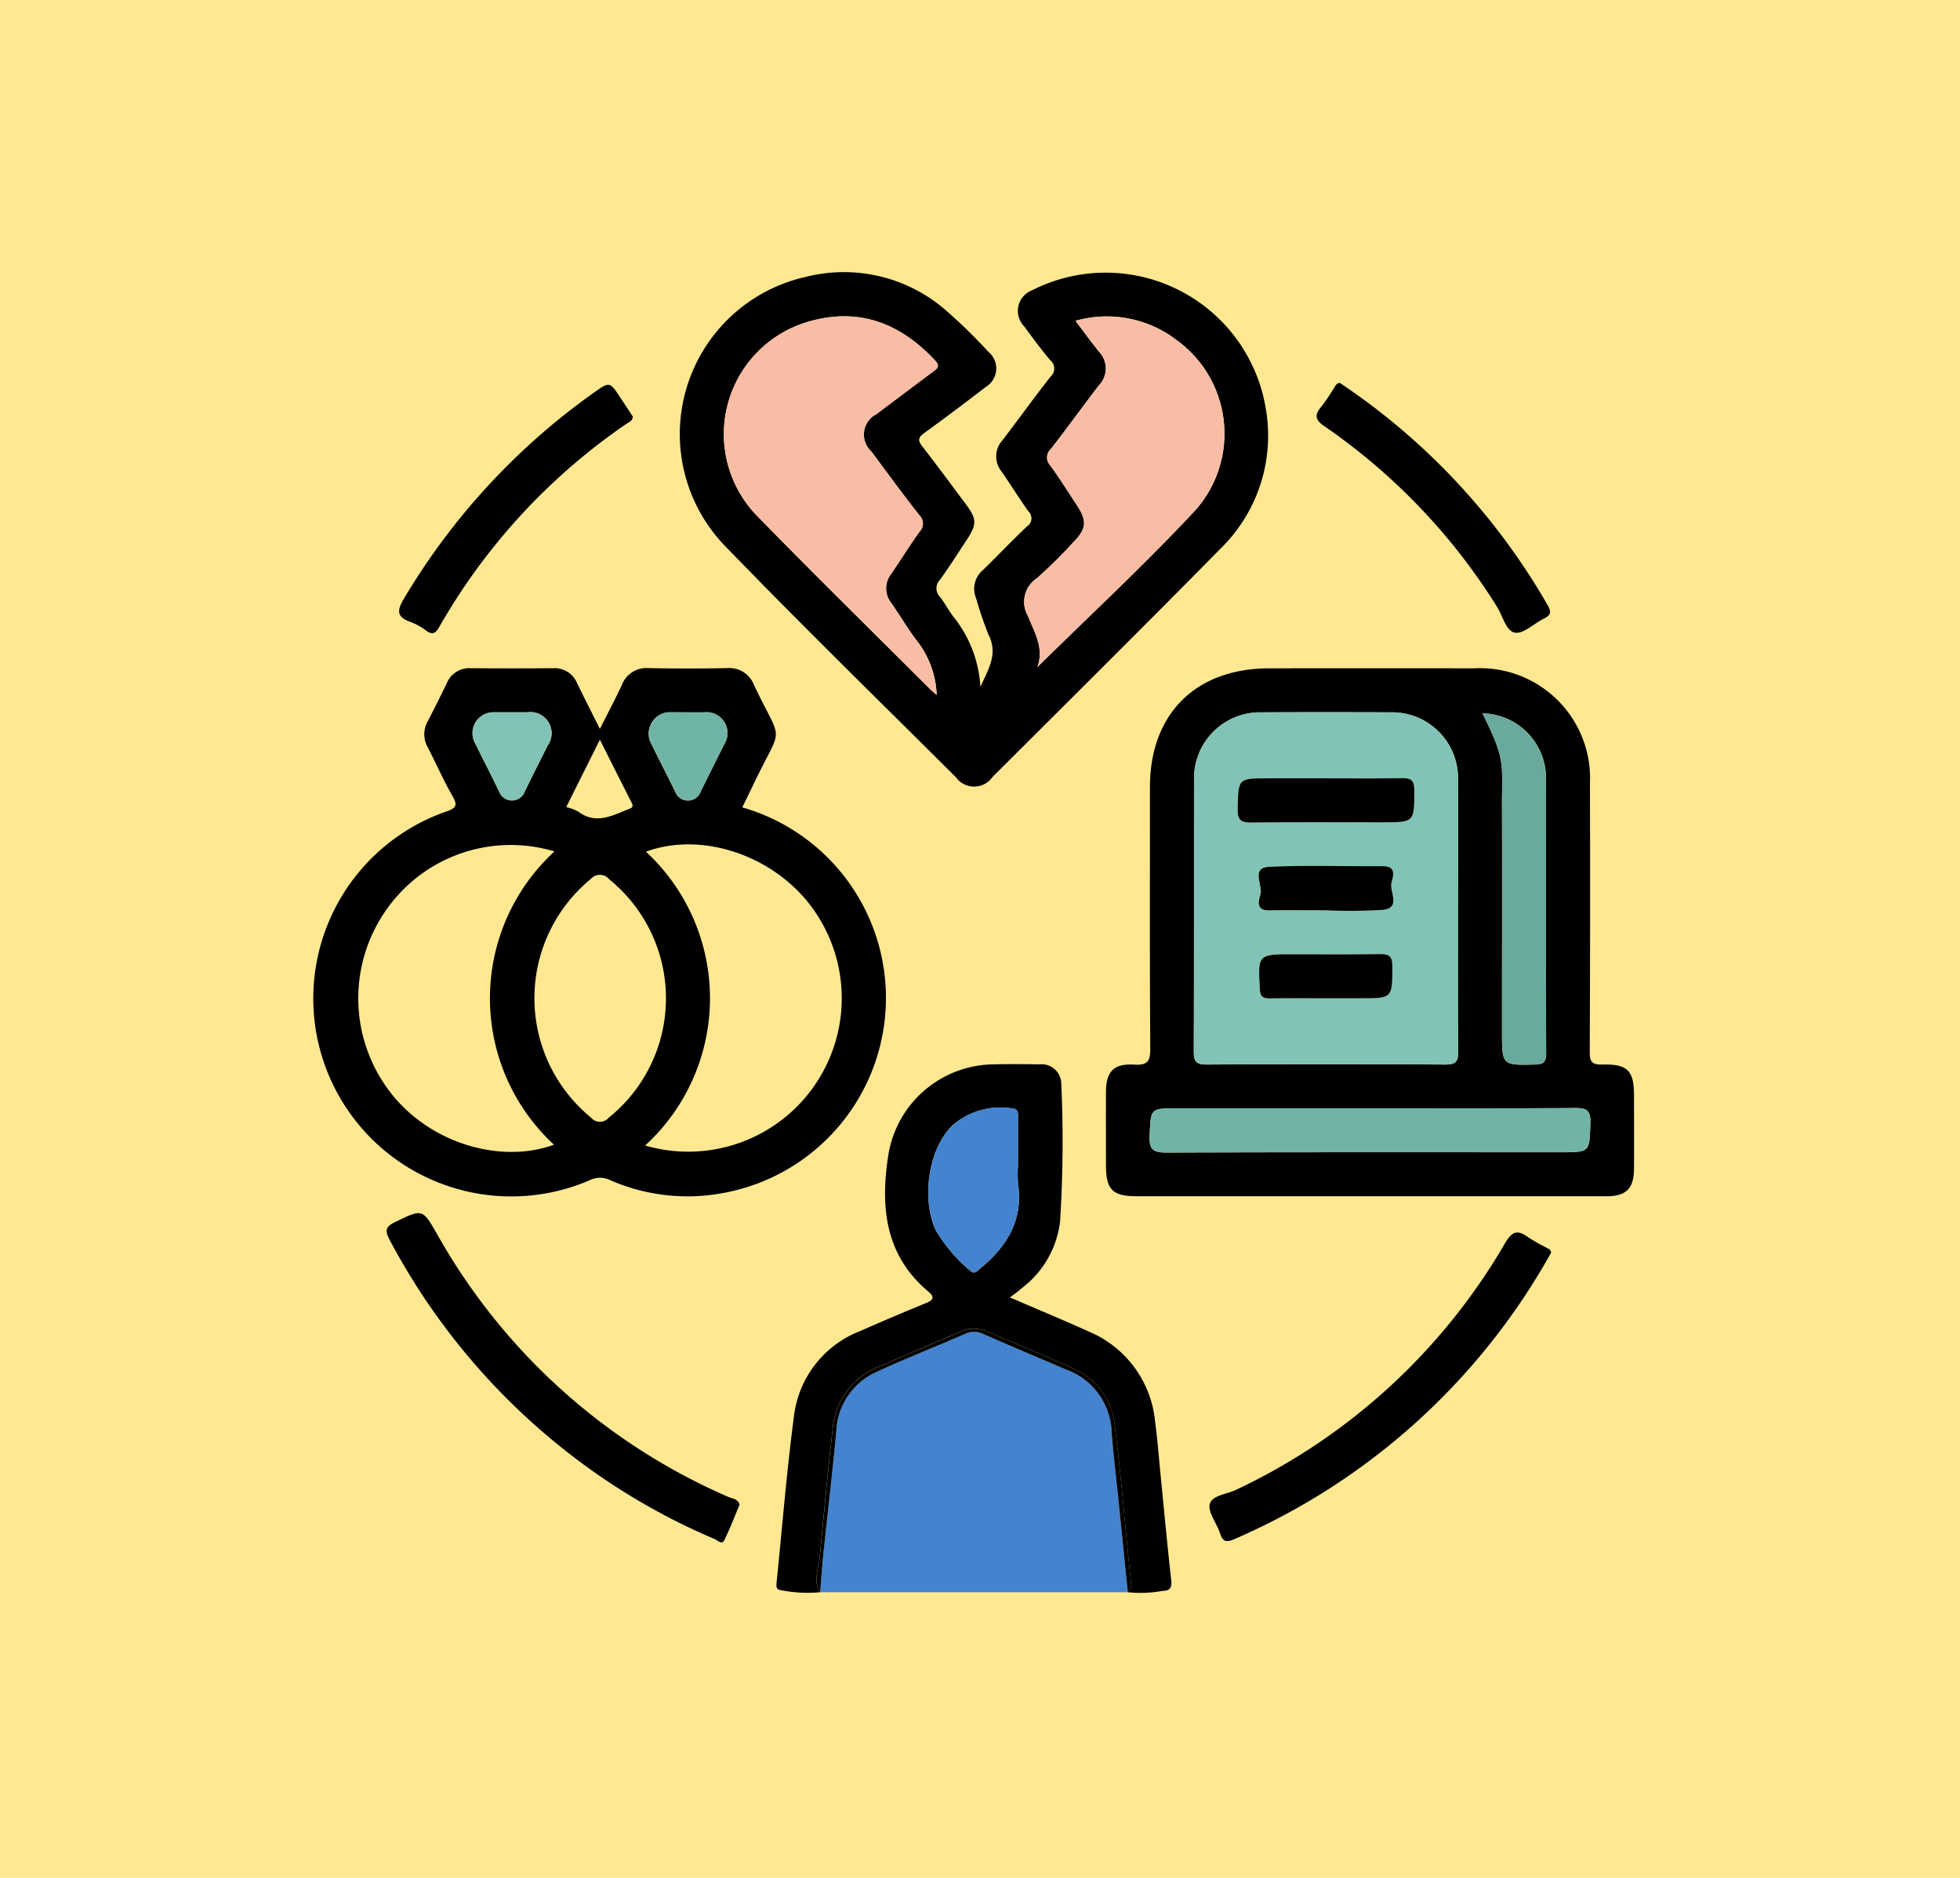 <svg xmlns="http://www.w3.org/2000/svg" xmlns:xlink="http://www.w3.org/1999/xlink" width="144" height="138" viewBox="0 0 144 138">
  <defs>
    <clipPath id="clip-path">
      <rect id="Rectangle_45266" data-name="Rectangle 45266" width="97.055" height="97.101" fill="none"/>
    </clipPath>
  </defs>
  <g id="_9" data-name="9" transform="translate(-698 -4474.297)">
    <g id="Group_165391" data-name="Group 165391" transform="translate(161 3186.297)">
      <rect id="Rectangle_40797" data-name="Rectangle 40797" width="144" height="138" transform="translate(537 1288)" fill="#ffe891"/>
    </g>
    <g id="Group_174956" data-name="Group 174956" transform="translate(721 4494.297)">
      <g id="Group_174956-2" data-name="Group 174956" transform="translate(0 0)" clip-path="url(#clip-path)">
        <path id="Path_182794" data-name="Path 182794" d="M20.373,74.143a1.641,1.641,0,0,1,1.425,0,14.135,14.135,0,0,0,7.983,1.019,14.57,14.57,0,0,0,1.752-28.4c.316-.648.613-1.247.9-1.849,2.105-4.394,2.088-2.65-.037-7.146a1.942,1.942,0,0,0-1.982-1.239q-2.877.056-5.755,0a1.935,1.935,0,0,0-1.976,1.25c-.476,1.027-1.01,2.026-1.61,3.217-.623-1.247-1.155-2.294-1.67-3.35a1.785,1.785,0,0,0-1.754-1.111q-3.029.024-6.058,0a1.787,1.787,0,0,0-1.763,1.1c-.457.936-.914,1.873-1.4,2.794a1.933,1.933,0,0,0,0,1.921c.618,1.193,1.153,2.432,1.825,3.593.41.711.218.883-.48,1.13a14.546,14.546,0,1,0,10.6,27.07m1.336-4.561a.845.845,0,0,1-1.292-.026A11.335,11.335,0,0,1,20.4,52.029a.887.887,0,0,1,1.369.029,11.253,11.253,0,0,1-.065,17.523m4.312-29.8c.5-.013,1.008,0,1.512,0h1.21a1.533,1.533,0,0,1,1.474,2.336c-.581,1.174-1.177,2.34-1.749,3.519a.992.992,0,0,1-1.837.021c-.615-1.27-1.274-2.518-1.884-3.789a1.584,1.584,0,0,1,1.274-2.084M36.415,53.8A11.275,11.275,0,0,1,24.4,71.61a14.676,14.676,0,0,0,.057-21.59c4-1.469,9.085.165,11.961,3.78M21.073,41.787c.827,1.644,1.579,3.147,2.34,4.645.163.322-.021.375-.269.474-1.2.476-2.376,1.13-3.653.17a3.639,3.639,0,0,0-.89-.335l2.473-4.955m-7.761-2.011c.437,0,.875,0,1.312,0h1.11a1.558,1.558,0,0,1,1.5,2.448c-.57,1.144-1.156,2.28-1.708,3.432a.995.995,0,0,1-1.838-.022c-.586-1.211-1.2-2.406-1.8-3.613a1.534,1.534,0,0,1,1.42-2.245m-7.7,27.836a11.3,11.3,0,0,1-.19-13.373A11.146,11.146,0,0,1,17.736,50,14.656,14.656,0,0,0,17.7,71.552c-3.8,1.4-9.112,0-12.092-3.94" transform="translate(0 -7.43)"/>
        <path id="Path_182795" data-name="Path 182795" d="M109.6,65.663c-.774.021-.933-.21-.929-.949q.045-9.845.015-19.689a8.087,8.087,0,0,0-8.511-8.478q-7.522-.01-15.044,0c-5.407,0-8.77,3.346-8.771,8.724,0,6.4-.022,12.79.023,19.184.007.945-.17,1.276-1.181,1.215-1.522-.092-2.069.517-2.074,2.031-.006,1.784,0,3.567,0,5.352,0,1.8.479,2.288,2.252,2.289H92.549q8.682,0,17.366,0c1.443,0,2-.572,2.01-2.024.008-1.784,0-3.567,0-5.352,0-1.852-.456-2.349-2.321-2.3m-4.151-21.227c.013,6.8,0,13.6.017,20.4,0,.6-.159.812-.791.826-2.452.055-2.452.078-2.452-2.387,0-5.452.012-10.9,0-16.357-.01-3.482.3-3.564-1.436-7.062a4.764,4.764,0,0,1,4.667,4.584M79.6,44.783a4.85,4.85,0,0,1,4.95-5q4.746-.022,9.492,0a4.841,4.841,0,0,1,4.949,5c.013,3.264,0,6.529,0,9.793,0,3.366-.018,6.731.015,10.1.007.715-.13.993-.928.989q-8.785-.053-17.569,0c-.8,0-.933-.268-.93-.986.025-6.63.009-13.26.018-19.891m26.947,27.324c-9.653,0-19.306-.014-28.958.021-.934,0-1.291-.169-1.251-1.191.083-2.06.022-2.063,2.071-2.063H92.536c5.011,0,10.022.019,15.034-.018.842-.006,1.179.144,1.149,1.087-.068,2.163-.014,2.164-2.171,2.164" transform="translate(-14.874 -7.433)"/>
        <path id="Path_182796" data-name="Path 182796" d="M54.1,37.108a1.654,1.654,0,0,0,2.712-.022c5.6-5.589,11.223-11.159,16.771-16.8a11.6,11.6,0,0,0,3.294-10.267,11.922,11.922,0,0,0-17.141-8.7,1.626,1.626,0,0,0-.6,2.675c.616.842,1.236,1.683,1.909,2.479a.786.786,0,0,1,.024,1.2c-1.207,1.533-2.344,3.121-3.531,4.671a1.766,1.766,0,0,0-.07,2.312c.673.966,1.29,1.971,1.974,2.928a.7.7,0,0,1-.109,1.1c-1.1,1.045-2.144,2.142-3.225,3.2a1.794,1.794,0,0,0-.507,2.1,26.512,26.512,0,0,0,.909,2.667c.692,1.363.045,2.422-.6,3.826a9.05,9.05,0,0,0-1.886-5.035c-.407-.488-.689-1.079-1.083-1.58a.887.887,0,0,1-.01-1.244c.691-.952,1.321-1.949,1.968-2.932.762-1.157.756-1.538-.058-2.633-1.065-1.431-2.125-2.865-3.217-4.275-.323-.417-.279-.636.143-.942q2.287-1.661,4.524-3.39a1.588,1.588,0,0,0,.2-2.6,39.623,39.623,0,0,0-2.957-2.9A11.4,11.4,0,0,0,43.077.349a11.838,11.838,0,0,0-5.748,19.958c5.5,5.685,11.166,11.214,16.769,16.8M60.054,22.5a35.775,35.775,0,0,0,2.587-2.548c1.091-1.1,1.148-1.631.311-2.9-.629-.954-1.235-1.926-1.91-2.846a.847.847,0,0,1,.053-1.22c1.2-1.537,2.335-3.123,3.525-4.669a1.779,1.779,0,0,0,.01-2.466c-.568-.7-1.1-1.438-1.732-2.276A8.426,8.426,0,0,1,70.375,5.03a8.481,8.481,0,0,1,1.376,12.414c-3.7,3.986-7.711,7.688-11.656,11.583.525-1.416-.241-2.6-.7-3.779a2.067,2.067,0,0,1,.661-2.75M43.392,3.605c3.651-1.022,6.665.179,9.188,2.887.417.447.129.613-.183.846q-2.06,1.54-4.114,3.091a1.68,1.68,0,0,0-.385,2.746c1.161,1.568,2.313,3.144,3.519,4.676a.85.85,0,0,1,.022,1.221c-.724,1.011-1.379,2.072-2.084,3.1a1.725,1.725,0,0,0,.01,2.149c.612.885,1.162,1.815,1.806,2.676A6.874,6.874,0,0,1,52.7,31.064c-.179-.151-.313-.25-.429-.366-4.237-4.236-8.516-8.429-12.7-12.719A8.606,8.606,0,0,1,43.392,3.605" transform="translate(-6.881 0)"/>
        <path id="Path_182797" data-name="Path 182797" d="M68.187,105.121a5.073,5.073,0,0,0-3.346-4.6c-2.035-.871-4.077-1.725-6.1-2.617a1.515,1.515,0,0,0-1.337,0c-2.15.942-4.342,1.791-6.469,2.782a4.972,4.972,0,0,0-2.979,4.332c-.28,3.028-.64,6.049-.955,9.073-.1.932-.156,1.867-.233,2.8H69.374q-.364-3.592-.73-7.182c-.156-1.529-.35-3.057-.458-4.591" transform="translate(-9.512 -19.882)" fill="#4483d0"/>
        <path id="Path_182798" data-name="Path 182798" d="M70.966,103.317c-.134-1.339-.233-2.682-.413-4.015A7.986,7.986,0,0,0,65.7,92.719c-1.814-.823-3.656-1.584-5.811-2.515a17.953,17.953,0,0,0,1.444-1.162,7.2,7.2,0,0,0,2.242-4.413,93.851,93.851,0,0,0,.087-10.187,1.443,1.443,0,0,0-1.6-1.364c-1.144-.022-2.289-.027-3.433,0a7.918,7.918,0,0,0-7.651,6.532c-.616,3.8-.332,7.42,2.9,10.15.5.419.4.633-.166.865q-2.424.992-4.822,2.05a7.685,7.685,0,0,0-4.862,6.229c-.537,4.066-.863,8.16-1.281,12.241-.029.286-.045.543.348.577a10,10,0,0,0,2.85.147h0c-.542-.836-.112-1.718-.033-2.544.3-3.146.589-6.294.95-9.433a5.4,5.4,0,0,1,3.431-4.616c1.976-.856,3.959-1.7,5.937-2.55a2.436,2.436,0,0,1,2.041,0c2.105.9,4.235,1.747,6.3,2.72a5.041,5.041,0,0,1,3.006,4.045c.487,3.836.782,7.694,1.194,11.538a.877.877,0,0,1-.219.84,8.9,8.9,0,0,0,2.552-.1c.571,0,.7-.268.633-.83-.286-2.54-.519-5.086-.773-7.629M57.744,88.047c-.263.217-.481.525-.832.143A11.354,11.354,0,0,1,54.406,85.2c-1.048-2.418-.448-6.052,1.323-7.692a5.407,5.407,0,0,1,4.33-1.191c.512.035.418.44.421.758.009,1.144,0,2.288,0,3.432a10.307,10.307,0,0,0,.01,1.412c.371,2.629-.825,4.537-2.749,6.131" transform="translate(-8.692 -14.86)"/>
        <path id="Path_182799" data-name="Path 182799" d="M69.525,116c-.412-3.844-.707-7.7-1.194-11.538a5.039,5.039,0,0,0-3.006-4.045c-2.069-.973-4.2-1.823-6.3-2.72a2.436,2.436,0,0,0-2.041,0c-1.978.852-3.961,1.694-5.937,2.55a5.4,5.4,0,0,0-3.43,4.616c-.361,3.139-.647,6.288-.95,9.433-.08.825-.51,1.708.033,2.544.076-.933.136-1.868.233-2.8.315-3.026.675-6.046.955-9.074a4.972,4.972,0,0,1,2.979-4.332c2.127-.991,4.318-1.84,6.468-2.782a1.515,1.515,0,0,1,1.337,0c2.026.892,4.068,1.746,6.1,2.617a5.074,5.074,0,0,1,3.345,4.6c.109,1.533.3,3.061.458,4.592q.364,3.591.73,7.181a.879.879,0,0,0,.218-.84" transform="translate(-9.443 -19.825)"/>
        <path id="Path_182800" data-name="Path 182800" d="M31.872,107.653A45.1,45.1,0,0,1,10.516,88.387c-1.1-1.917-1.082-1.9-3.076-.938-.7.334-.817.6-.429,1.328a48.823,48.823,0,0,0,12.9,15.476A47.8,47.8,0,0,0,30.9,110.765c.206.088.517.438.695.079.417-.84.749-1.722,1.123-2.608-.108-.44-.544-.449-.847-.583" transform="translate(-1.382 -17.657)"/>
        <path id="Path_182801" data-name="Path 182801" d="M107.426,89.7a12.832,12.832,0,0,1-1.314-.744c-.766-.561-1.175-.514-1.716.412a44.98,44.98,0,0,1-19.761,18.128c-.683.329-1.777.41-1.938,1.052-.152.607.511,1.4.746,2.129.2.629.448.718,1.074.441a48.73,48.73,0,0,0,22.877-20.375c.119-.2.234-.408.363-.633.045-.246-.166-.316-.332-.411" transform="translate(-16.815 -18.018)"/>
        <path id="Path_182802" data-name="Path 182802" d="M93.154,13.418a44.881,44.881,0,0,1,12.66,13.258c.424.672.66,1.8,1.322,1.894.639.1,1.393-.681,2.119-1.03.507-.244.57-.481.278-.985a48.941,48.941,0,0,0-14.8-16.02c-.165-.114-.332-.224-.475-.32-.276.039-.337.251-.445.409a15.742,15.742,0,0,1-.906,1.334c-.523.617-.474.967.243,1.459" transform="translate(-18.826 -2.078)"/>
        <path id="Path_182803" data-name="Path 182803" d="M8.764,27.816a4.522,4.522,0,0,1,1.145.629c.479.354.7.222.981-.264A45.218,45.218,0,0,1,24.649,13.253c.183-.127.443-.2.457-.531-.295-.448-.608-.925-.922-1.4-.777-1.174-.778-1.175-1.952-.342A49.58,49.58,0,0,0,8.313,26.072c-.531.884-.594,1.369.451,1.744" transform="translate(-1.615 -2.114)"/>
        <path id="Path_182804" data-name="Path 182804" d="M16.682,46.462a1,1,0,0,0,1.839.022c.551-1.152,1.138-2.288,1.707-3.432a1.557,1.557,0,0,0-1.5-2.448h-1.11c-.437,0-.875,0-1.312,0a1.534,1.534,0,0,0-1.42,2.245c.592,1.207,1.21,2.4,1.8,3.613" transform="translate(-2.992 -8.258)" fill="#81c3b6"/>
        <path id="Path_182805" data-name="Path 182805" d="M32.923,46.48a.993.993,0,0,0,1.838-.022c.57-1.179,1.167-2.345,1.748-3.519A1.533,1.533,0,0,0,35.034,40.6h-1.21c-.5,0-1.009-.01-1.512,0a1.583,1.583,0,0,0-1.273,2.083c.609,1.272,1.269,2.52,1.883,3.79" transform="translate(-6.291 -8.258)" fill="#70b4a7"/>
        <path id="Path_182806" data-name="Path 182806" d="M82.16,66.485q8.784-.053,17.568,0c.8,0,.935-.273.928-.989-.033-3.366-.014-6.731-.015-10.1,0-3.264.01-6.529,0-9.793a4.841,4.841,0,0,0-4.95-5q-4.745-.022-9.491,0a4.851,4.851,0,0,0-4.95,5c-.01,6.63.006,13.26-.018,19.89,0,.718.135.991.93.986m11.3-4.868h-2.52c-1.378,0-2.755-.014-4.133.006-.488.007-.7-.109-.733-.663-.143-2.578-.162-2.577,2.443-2.577,2.117,0,4.233.022,6.35-.013.664-.011.94.125.939.872,0,2.374.03,2.374-2.347,2.374m1.662-6.5a38.2,38.2,0,0,1-4.23.035c-1.377,0-2.755-.02-4.132.006-1.044.02-.727-.8-.631-1.205.16-.681-.719-1.923.625-1.991,2.782-.139,5.575-.028,8.364-.049,1.044-.008.727.8.631,1.206-.16.68.723,1.847-.626,2M86.7,45.452H90.94c1.849,0,3.7.024,5.546-.013.66-.013.943.119.942.869,0,2.376.032,2.376-2.347,2.376-3.194,0-6.386-.018-9.579.014-.738.007-1.064-.115-1.048-.972.044-2.274,0-2.275,2.25-2.275" transform="translate(-16.522 -8.257)" fill="#81c3b6"/>
        <path id="Path_182807" data-name="Path 182807" d="M108.387,77.107c-5.011.037-10.023.018-15.034.018H79.228c-2.05,0-1.989,0-2.072,2.062-.041,1.022.317,1.195,1.251,1.191,9.652-.033,19.3-.021,28.957-.021,2.157,0,2.1,0,2.171-2.164.03-.943-.307-1.094-1.149-1.087" transform="translate(-15.692 -15.683)" fill="#71b4a7"/>
        <path id="Path_182808" data-name="Path 182808" d="M109.284,47.756c.016,5.452,0,10.9,0,16.357,0,2.465,0,2.442,2.452,2.387.632-.014.793-.229.792-.826-.018-6.8,0-13.6-.018-20.4a4.763,4.763,0,0,0-4.667-4.584c1.737,3.5,1.426,3.58,1.436,7.062" transform="translate(-21.935 -8.276)" fill="#6aa99d"/>
        <path id="Path_182809" data-name="Path 182809" d="M53.091,31.525c.116.116.25.214.429.366A6.866,6.866,0,0,0,52,27.822c-.644-.86-1.194-1.79-1.806-2.676A1.724,1.724,0,0,1,50.181,23c.7-1.025,1.359-2.086,2.083-3.1a.849.849,0,0,0-.022-1.22c-1.207-1.533-2.358-3.108-3.519-4.676a1.679,1.679,0,0,1,.386-2.746c1.365-1.038,2.74-2.064,4.114-3.092.312-.233.6-.4.183-.845-2.523-2.708-5.538-3.91-9.189-2.888a8.607,8.607,0,0,0-3.822,14.374c4.181,4.29,8.459,8.484,12.7,12.719" transform="translate(-7.706 -0.828)" fill="#f8bda4"/>
        <path id="Path_182810" data-name="Path 182810" d="M66.556,29.86c3.945-3.895,7.953-7.6,11.655-11.583A8.479,8.479,0,0,0,76.836,5.863a8.426,8.426,0,0,0-7.477-1.455c.635.838,1.164,1.573,1.732,2.276a1.779,1.779,0,0,1-.01,2.466c-1.19,1.545-2.325,3.132-3.525,4.669a.846.846,0,0,0-.053,1.22c.676.92,1.281,1.893,1.91,2.846.837,1.269.78,1.8-.311,2.9a35.6,35.6,0,0,1-2.586,2.548,2.067,2.067,0,0,0-.661,2.75c.461,1.174,1.227,2.364.7,3.779" transform="translate(-13.343 -0.833)" fill="#f8bda4"/>
        <path id="Path_182811" data-name="Path 182811" d="M63.341,82.739a10.171,10.171,0,0,1-.01-1.412c0-1.144.006-2.289,0-3.433,0-.319.092-.723-.421-.758a5.4,5.4,0,0,0-4.33,1.191c-1.771,1.639-2.372,5.273-1.323,7.691a11.354,11.354,0,0,0,2.506,2.994c.351.382.569.075.832-.143,1.924-1.594,3.12-3.5,2.749-6.131" transform="translate(-11.54 -15.683)" fill="#4483d0"/>
        <path id="Path_182812" data-name="Path 182812" d="M86.325,49.936c3.193-.033,6.386-.014,9.579-.014,2.379,0,2.346,0,2.348-2.376,0-.75-.283-.882-.943-.869-1.848.037-3.7.013-5.546.013H87.527c-2.25,0-2.206,0-2.25,2.275-.017.857.311.98,1.048.972" transform="translate(-17.345 -9.493)"/>
        <path id="Path_182813" data-name="Path 182813" d="M96.97,56c.1-.409.413-1.214-.631-1.206-2.788.021-5.582-.09-8.364.049-1.344.067-.464,1.31-.625,1.99-.1.409-.413,1.225.631,1.205,1.377-.026,2.755-.006,4.132-.006A38.393,38.393,0,0,0,96.344,58c1.349-.151.466-1.318.626-2" transform="translate(-17.739 -11.14)"/>
        <path id="Path_182814" data-name="Path 182814" d="M96.1,62.909c-2.117.035-4.233.013-6.35.013-2.6,0-2.586,0-2.443,2.577.03.554.245.67.733.663,1.377-.021,2.755-.007,4.133-.007h2.52c2.377,0,2.345,0,2.347-2.375,0-.746-.276-.883-.939-.871" transform="translate(-17.747 -12.795)"/>
      </g>
    </g>
  </g>
</svg>
